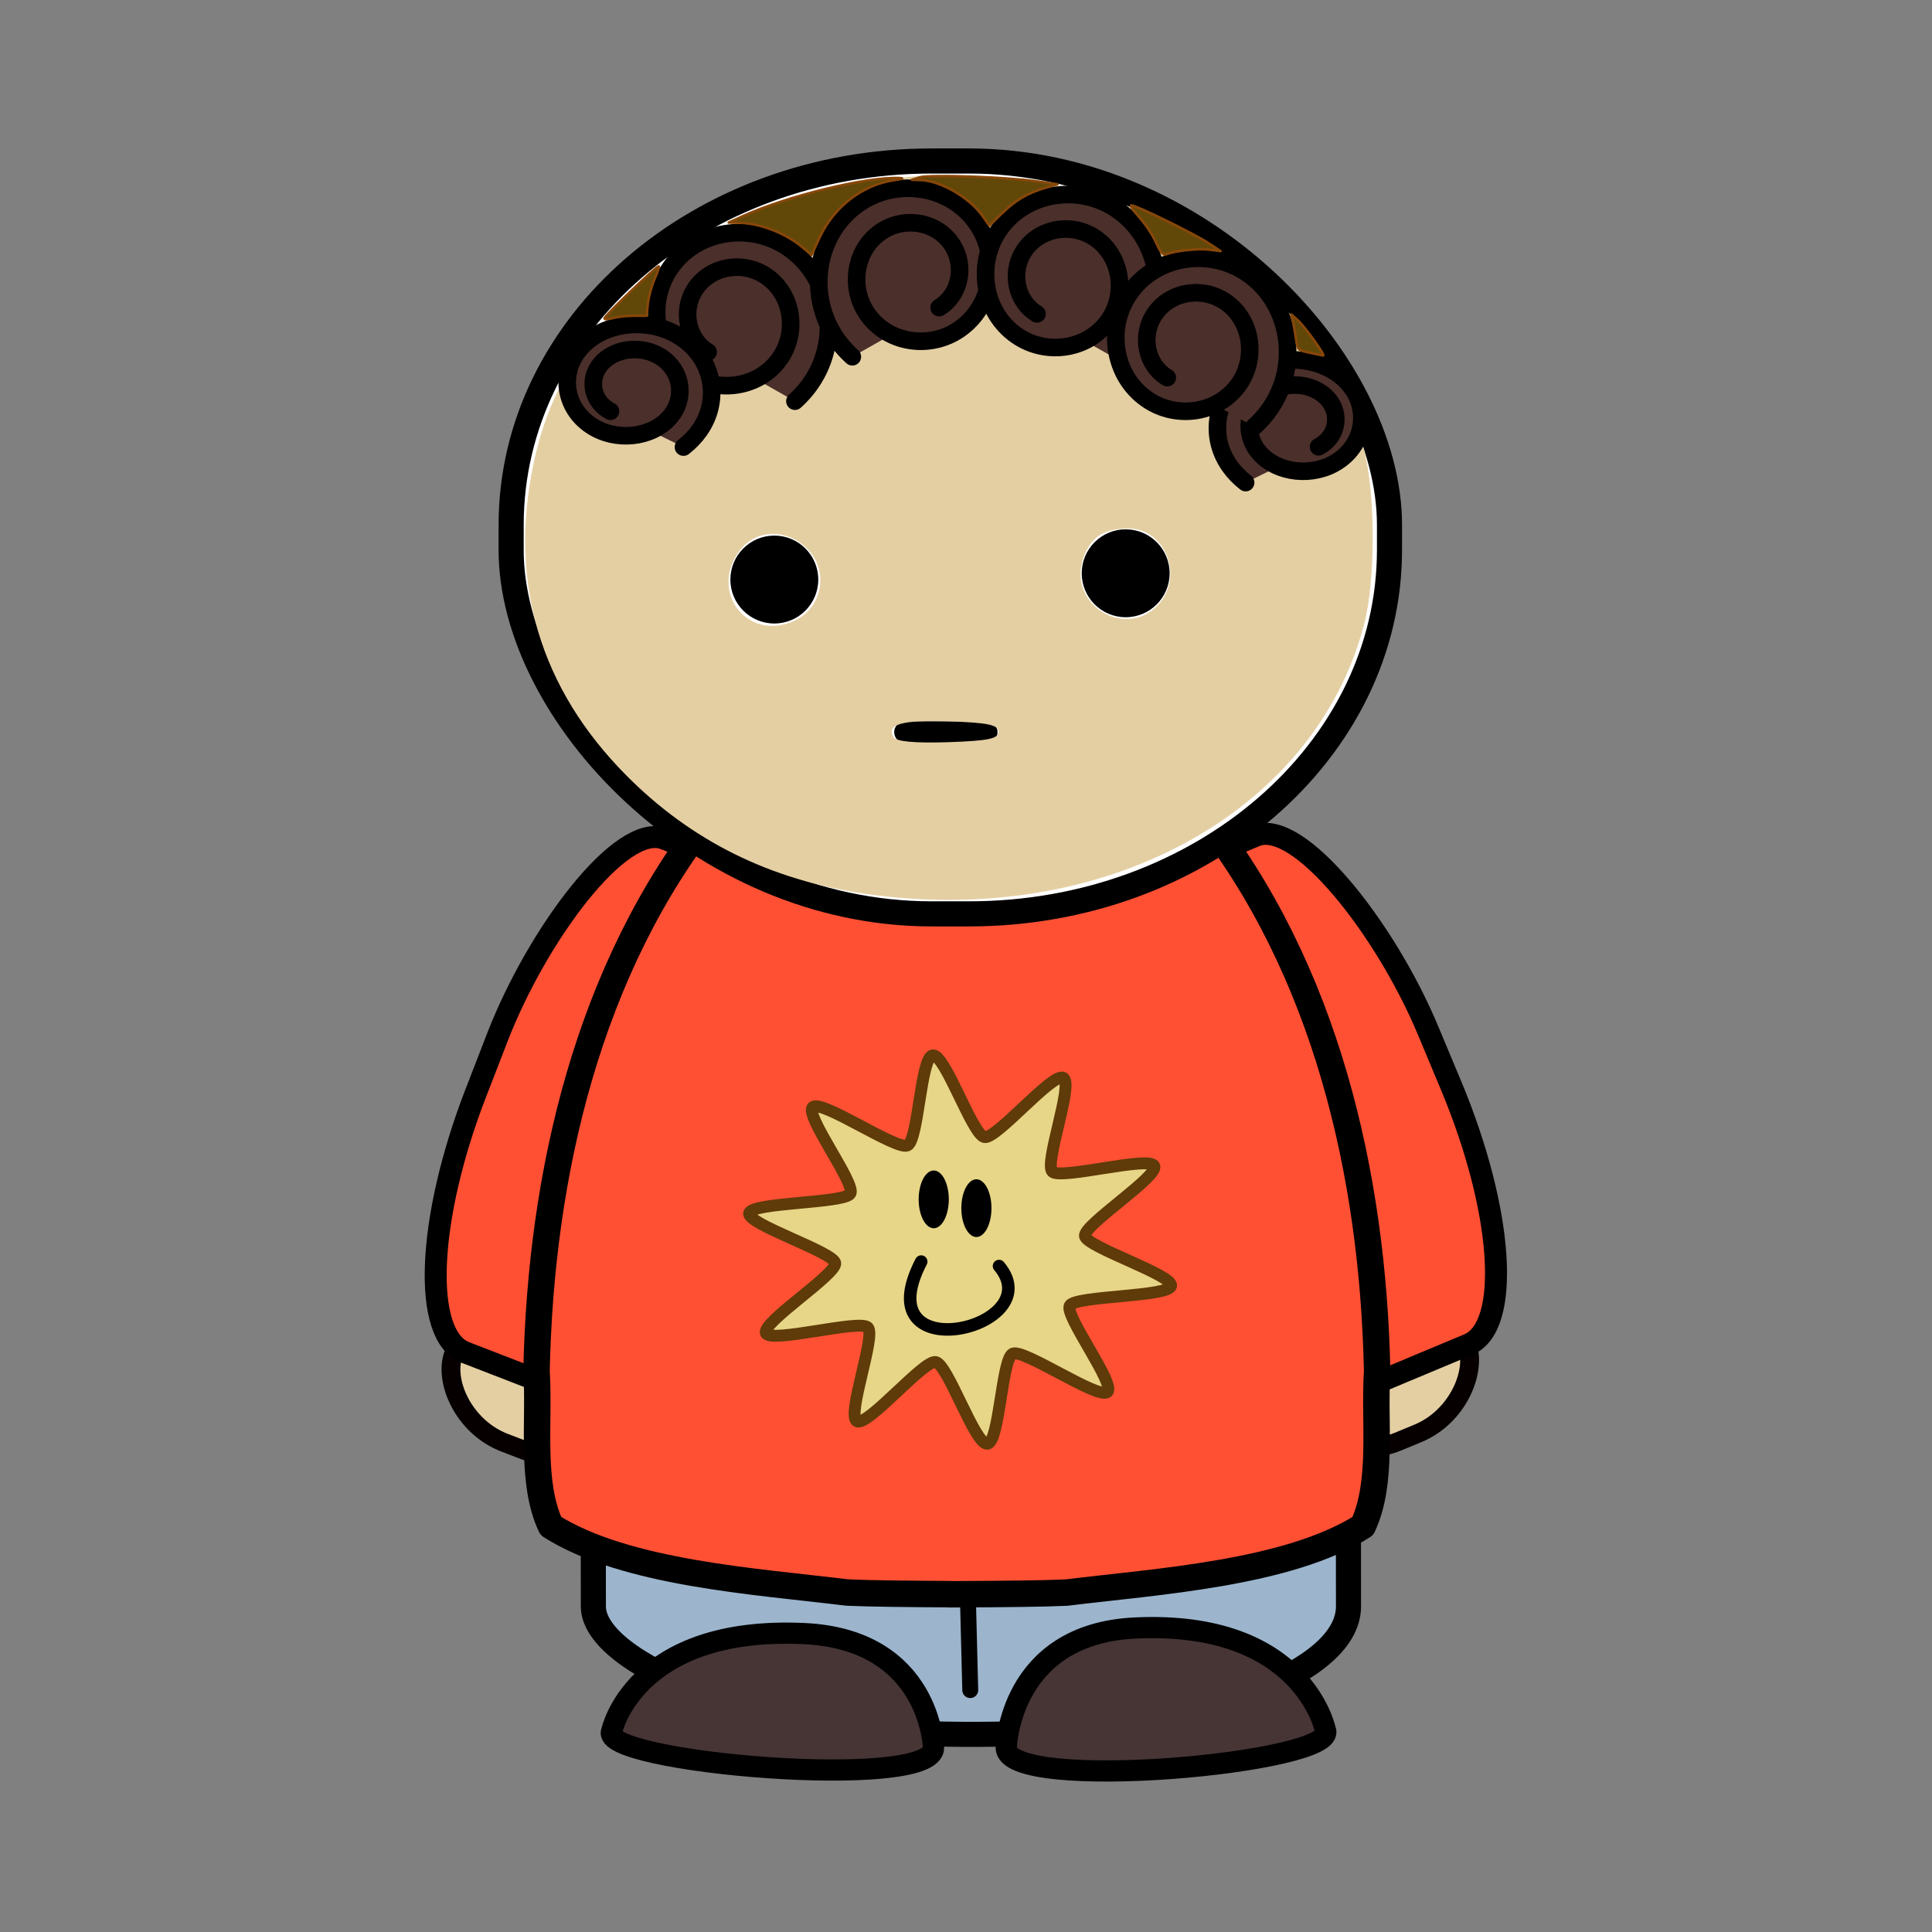 <svg:svg xmlns:dc="http://purl.org/dc/elements/1.1/" xmlns:ns1="http://sodipodi.sourceforge.net/DTD/sodipodi-0.dtd" xmlns:ns2="http://www.inkscape.org/namespaces/inkscape" xmlns:ns4="http://creativecommons.org/ns#" xmlns:rdf="http://www.w3.org/1999/02/22-rdf-syntax-ns#" xmlns:svg="http://www.w3.org/2000/svg" height="153.972" id="svg5223" version="1.1" viewBox="-33.852 -11.831 153.972 153.972" width="153.972" ns1:docname="mix-and-match-characters27.svg" ns2:version="0.91 r13725">
  <svg:rect x="-33.852" y="-11.831" width="153.972" height="153.972" fill="#808080" stroke="none"/>
  <svg:defs id="defs5225">
    <svg:filter id="filter4468" style="color-interpolation-filters:sRGB">
      <svg:feGaussianBlur id="feGaussianBlur4470" stdDeviation="0.189" />
    </svg:filter>
  </svg:defs>
  <ns1:namedview bordercolor="#666666" borderopacity="1.0" fit-margin-bottom="0" fit-margin-left="0" fit-margin-right="0" fit-margin-top="0" id="base" pagecolor="#ffffff" showgrid="false" ns2:current-layer="g4275" ns2:cx="-102.35609" ns2:cy="82.144823" ns2:document-units="px" ns2:pageopacity="0.0" ns2:pageshadow="2" ns2:window-height="1056" ns2:window-maximized="1" ns2:window-width="1855" ns2:window-x="1985" ns2:window-y="24" ns2:zoom="2.8" />
  <svg:g id="layer1" transform="translate(-293.574,-396.338)" ns2:groupmode="layer" ns2:label="Layer 1">
    <svg:g id="g4275" transform="translate(247.381,385.332)">
      <svg:rect height="10.667" id="rect3449-5" rx="6.333" ry="5.167" style="fill:#e4cfa3;fill-rule:evenodd;stroke:#060000;stroke-width:1.5;stroke-linecap:round;stroke-linejoin:round" transform="matrix(0.934,0.358,-0.358,0.934,0,0)" width="14.333" x="83.579" y="77.092" />
      <svg:rect height="10.667" id="rect3449-0-4" rx="6.333" ry="5.167" style="fill:#e4cfa3;fill-rule:evenodd;stroke:#060000;stroke-width:1.5;stroke-linecap:round;stroke-linejoin:round" transform="matrix(-0.924,0.382,0.382,0.924,0,0)" width="14.333" x="-78.845" y="142.05" />
      <svg:rect height="43.929" id="rect3252-4-6-2-2-1-2" rx="6.685" ry="19.577" style="fill:#ff5034;fill-rule:evenodd;stroke:#000000;stroke-width:1.751;stroke-linecap:round;stroke-linejoin:round" transform="matrix(-0.932,-0.361,-0.361,0.932,0,0)" width="27.376" x="-105.449" y="38.002" />
      <svg:rect height="37.056" id="rect3252-6-7-2-7-1-6-3-1" rx="29.573" ry="10.198" style="fill:#9cb5cd;fill-rule:evenodd;stroke:#000000;stroke-width:2;stroke-linecap:round;stroke-linejoin:round" transform="matrix(1,-7.4216e-5,0.001,1,0,0)" width="60.181" x="59.502" y="100.346" />
      <svg:path d="m 89.666,133.869 -0.289,-11.389" id="path3928-9-81-8-0-49-3-2" style="fill:#ffffff;stroke:#000000;stroke-width:1.268;stroke-linecap:round;stroke-linejoin:round" ns2:connector-curvature="0" />
      <svg:path d="m 92.536,138.439 c 0,0 0.225,-9.026 10.228,-9.517 13.456,-0.66 15.202,8.132 15.202,8.132 1.2,2.622 -25.536,5.075 -25.43,1.384 z" id="path4010-7-1-8-9-8-8-6" style="fill:#473535;stroke:#000000;stroke-width:1.689" ns2:connector-curvature="0" />
      <svg:path d="m 86.736,138.449 c 0,0 -0.227,-8.616 -10.312,-9.084 -13.567,-0.63 -15.327,7.762 -15.327,7.762 -1.21,2.502 25.746,4.844 25.639,1.321 z" id="path4010-1-9-1-1-1-9-9-3" style="fill:#473535;stroke:#000000;stroke-width:1.689" ns2:connector-curvature="0" />
      <svg:rect height="43.929" id="rect3252-71-0-6-4-3" rx="6.685" ry="19.577" style="fill:#ff5034;fill-rule:evenodd;stroke:#000000;stroke-width:1.751;stroke-linecap:round;stroke-linejoin:round" transform="matrix(0.923,-0.386,0.386,0.923,0,0)" width="27.376" x="57.601" y="104.011" />
      <svg:path d="m 88.856,53.029 c -0.111,0.002 -0.222,0.007 -0.333,0.01 -0.063,-0.002 -0.126,-0.004 -0.189,-0.005 -0.097,-0.002 -0.196,-1e-5 -0.293,0 l 0,0.025 c -7.436,0.422 -14.324,5.044 -18.94,10.88 -9.895,12.426 -13.668,28.791 -14.001,44.496 0.26,4.028 -0.5,8.863 1.139,12.356 5.954,3.784 16.453,4.417 23.611,5.301 1.899,0.088 4.916,0.112 8.192,0.131 l 0,0.01 c 0.344,-0.002 0.671,-0.003 1.01,-0.005 0.033,-1.6e-4 0.066,1.8e-4 0.1,0 3.276,-0.019 6.293,-0.043 8.192,-0.131 7.157,-0.884 17.657,-1.518 23.611,-5.301 1.639,-3.493 0.879,-8.328 1.139,-12.356 -0.333,-15.704 -4.107,-32.07 -14.001,-44.496 -4.616,-5.836 -11.505,-10.459 -18.94,-10.88 l 0,-0.035 c -0.097,-10e-6 -0.196,-0.002 -0.293,0 z" id="path3932-5-3-8-0-8-51-1-3" style="fill:#ff5034;fill-rule:evenodd;stroke:#000000;stroke-width:2.106;stroke-linecap:round;stroke-linejoin:round" ns2:connector-curvature="0" />
      <svg:g id="g5555" transform="translate(469.089,176.997)">
        <svg:g id="g5225">
          <svg:rect height="60" id="rect4240-8-9-5-9" rx="33.5" ry="29" style="fill:#ffffff;fill-rule:evenodd;stroke:#000000;stroke-width:2;stroke-linecap:round;stroke-linejoin:bevel" width="70" x="-416.012" y="-164.991" />
          <svg:path d="m -384.62,-119.474 6.506,0" id="path3831-2-0-3-22-6-5-6" style="fill:#ffffff;stroke:#000000;stroke-width:1.729;stroke-linecap:round;stroke-linejoin:round" ns2:connector-curvature="0" />
          <svg:g id="g456-8-2-1-4-8-8" transform="matrix(0.654,0,0,-0.654,-391.535,-131.634)">
            <svg:path d="m 0,0 c 0,-2.958 -2.396,-5.355 -5.355,-5.355 -2.958,0 -5.356,2.397 -5.356,5.355 0,2.957 2.398,5.356 5.356,5.356 C -2.396,5.356 0,2.957 0,0" id="path458-3-6-8-8-1-0" ns2:connector-curvature="0" />
          </svg:g>
          <svg:g id="g456-1-7-8-0-9-1" transform="matrix(0.654,0,0,-0.654,-363.534,-132.134)">
            <svg:path d="m 0,0 c 0,-2.958 -2.396,-5.355 -5.355,-5.355 -2.958,0 -5.356,2.397 -5.356,5.355 0,2.957 2.398,5.356 5.356,5.356 C -2.396,5.356 0,2.957 0,0" id="path458-9-9-9-1-08-7" ns2:connector-curvature="0" />
          </svg:g>
        </svg:g>
        <svg:path d="m -387.804,-106.593 c -7.573,-1.103 -13.826,-4.198 -19.004,-9.406 -6.913,-6.952 -9.426,-15.405 -7.408,-24.926 1.085,-5.121 3.207,-8.864 7.44,-13.123 3.117,-3.137 4.474,-4.117 8.11,-5.86 5.098,-2.444 8.785,-3.415 14.548,-3.832 17.406,-1.258 32.447,7.834 36.089,21.814 0.908,3.485 0.908,10.352 0,13.837 -3.936,15.112 -20.848,24.252 -39.774,21.495 z m 10.627,-12.908 c 0,-0.551 -0.801,-0.722 -3.891,-0.83 -3.816,-0.133 -5.096,0.232 -4.454,1.27 0.209,0.338 1.726,0.474 4.334,0.387 3.198,-0.106 4.012,-0.274 4.012,-0.827 z m -16.272,-8.845 c 2.26,-1.03 2.785,-3.99 1.02,-5.756 -1.593,-1.593 -4.022,-1.554 -5.31,0.083 -2.585,3.287 0.519,7.391 4.291,5.672 z m 29.116,-1.409 c 1.915,-2.263 0.391,-5.946 -2.46,-5.946 -1.997,0 -3.032,0.676 -3.62,2.364 -1.309,3.754 3.525,6.602 6.081,3.582 z" id="path5523" style="fill:#e4cfa3;fill-opacity:1" ns2:connector-curvature="0" />
      </svg:g>
      <svg:path d="m 68.776,27.23 c -1.663,-0.998 -2.096,-3.243 -1.121,-4.88 1.143,-1.918 3.703,-2.416 5.567,-1.284 2.175,1.32 2.737,4.267 1.446,6.41 -1.5,2.489 -4.834,3.131 -7.256,1.645 -2.802,-1.719 -3.523,-5.529 -1.841,-8.294 1.938,-3.186 6.22,-4.003 9.323,-2.08 3.563,2.207 4.474,7.067 2.314,10.586 -0.414,0.675 -0.927,1.287 -1.515,1.814" id="path3920-6-93-3-4-1-7-0-2-5-6" style="fill:#4a2f2b;stroke:#000000;stroke-width:1.4;stroke-linecap:round;stroke-linejoin:round" ns2:connector-curvature="0" />
      <svg:path d="m 87.185,23.69 c 1.663,-0.998 2.096,-3.243 1.121,-4.88 -1.143,-1.918 -3.703,-2.416 -5.567,-1.284 -2.175,1.32 -2.737,4.267 -1.446,6.41 1.5,2.489 4.834,3.131 7.256,1.645 2.802,-1.719 3.523,-5.529 1.841,-8.294 -1.938,-3.186 -6.22,-4.003 -9.323,-2.08 -3.563,2.207 -4.474,7.067 -2.314,10.586 0.414,0.675 0.927,1.287 1.515,1.814" id="path3920-7-7-473-9-4-9-2-9-0-4-7" style="fill:#4a2f2b;stroke:#000000;stroke-width:1.4;stroke-linecap:round;stroke-linejoin:round" ns2:connector-curvature="0" />
      <svg:path d="m 117.426,34.782 c 1.398,-0.726 1.762,-2.361 0.943,-3.552 -0.961,-1.396 -3.113,-1.759 -4.68,-0.935 -1.828,0.961 -2.301,3.106 -1.216,4.666 1.261,1.812 4.064,2.279 6.101,1.198 2.356,-1.252 2.962,-4.025 1.547,-6.037 -1.63,-2.319 -5.229,-2.914 -7.838,-1.514 -2.995,1.607 -3.762,5.144 -1.945,7.706 0.348,0.491 0.779,0.937 1.274,1.321" id="path3920-7-6-4-7-8-6-8-7-2-3-4-6" style="fill:#4a2f2b;stroke:#000000;stroke-width:1.4;stroke-linecap:round;stroke-linejoin:round" ns2:connector-curvature="0" />
      <svg:path d="m 60.996,31.952 c -1.398,-0.726 -1.762,-2.361 -0.943,-3.552 0.961,-1.396 3.113,-1.759 4.68,-0.935 1.828,0.961 2.301,3.106 1.216,4.666 -1.261,1.812 -4.064,2.279 -6.101,1.198 -2.356,-1.252 -2.962,-4.025 -1.547,-6.037 1.63,-2.319 5.229,-2.914 7.838,-1.514 2.995,1.607 3.762,5.144 1.945,7.706 -0.348,0.491 -0.779,0.937 -1.274,1.321" id="path3920-7-6-47-3-3-9-9-4-1-4-3-7" style="fill:#4a2f2b;stroke:#000000;stroke-width:1.4;stroke-linecap:round;stroke-linejoin:round" ns2:connector-curvature="0" />
      <svg:path d="m 94.986,24.19 c -1.663,-0.998 -2.096,-3.243 -1.121,-4.88 1.143,-1.918 3.703,-2.416 5.567,-1.284 2.175,1.32 2.737,4.267 1.446,6.41 -1.5,2.489 -4.834,3.131 -7.256,1.645 -2.802,-1.719 -3.523,-5.529 -1.841,-8.294 1.938,-3.186 6.22,-4.003 9.323,-2.08 3.563,2.207 4.474,7.067 2.314,10.586 -0.414,0.675 -0.927,1.287 -1.515,1.814" id="path3920-7-7-5-27-8-9-3-5-2-3-9-5" style="fill:#4a2f2b;stroke:#000000;stroke-width:1.4;stroke-linecap:round;stroke-linejoin:round" ns2:connector-curvature="0" />
      <svg:path d="m 105.366,29.27 c -1.663,-0.998 -2.096,-3.243 -1.121,-4.88 1.143,-1.918 3.703,-2.416 5.567,-1.284 2.175,1.32 2.737,4.267 1.446,6.41 -1.5,2.489 -4.834,3.131 -7.256,1.645 -2.802,-1.719 -3.523,-5.529 -1.841,-8.294 1.938,-3.186 6.22,-4.003 9.323,-2.08 3.563,2.207 4.474,7.067 2.314,10.586 -0.414,0.675 -0.927,1.287 -1.515,1.814" id="path3920-7-7-50-9-4-5-7-3-5-9-1-0" style="fill:#4a2f2b;stroke:#000000;stroke-width:1.4;stroke-linecap:round;stroke-linejoin:round" ns2:connector-curvature="0" />
      <svg:path d="m 76.316,18.899 c -1.351,-1.144 -3.415,-1.942 -5.099,-1.972 l -0.8,-0.014 1.1,-0.501 c 3.537,-1.611 9.839,-3.154 12.464,-3.051 0.45,0.018 0.336,0.069 -0.393,0.176 -2.521,0.369 -4.8,2.128 -5.937,4.583 l -0.636,1.372 -0.699,-0.593 z" id="path4178" style="fill:#624808;fill-rule:evenodd;stroke:#87470a;stroke-width:0.2;stroke-linecap:round;stroke-linejoin:round" ns2:connector-curvature="0" />
      <svg:path d="m 90.656,16.399 c -1.025,-1.471 -3.348,-2.822 -4.939,-2.872 l -0.7,-0.022 0.6,-0.195 c 0.732,-0.238 6.884,-0.031 9.3,0.312 l 1.7,0.242 -0.899,0.258 c -1.444,0.415 -2.431,0.99 -3.517,2.047 l -1.016,0.989 -0.529,-0.76 z" id="path4180" style="fill:#624808;fill-rule:evenodd;stroke:#87470a;stroke-width:0.2;stroke-linecap:round;stroke-linejoin:round" ns2:connector-curvature="0" />
      <svg:path d="m 104.456,18.469 c -0.277,-0.604 -0.882,-1.51 -1.346,-2.013 -0.464,-0.503 -0.733,-0.915 -0.598,-0.915 0.38,0 4.984,2.255 6.105,2.99 l 1,0.655 -0.928,-0.116 c -0.878,-0.11 -2.683,0.086 -3.401,0.368 -0.254,0.1 -0.445,-0.123 -0.832,-0.969 l 0,0 z" id="path4182" style="fill:#624808;fill-rule:evenodd;stroke:#87470a;stroke-width:0.2;stroke-linecap:round;stroke-linejoin:round" ns2:connector-curvature="0" />
      <svg:path d="m 116.686,27.279 c -0.915,-0.199 -0.934,-0.219 -1.064,-1.123 -0.073,-0.506 -0.184,-1.145 -0.246,-1.42 l -0.114,-0.5 0.515,0.472 c 0.606,0.556 2.241,2.84 2.004,2.8 -0.089,-0.015 -0.582,-0.119 -1.095,-0.23 z" id="path4184" style="fill:#624808;fill-rule:evenodd;stroke:#87470a;stroke-width:0.2;stroke-linecap:round;stroke-linejoin:round" ns2:connector-curvature="0" />
      <svg:path d="m 60.516,24.549 c 0,-0.206 4.222,-4.252 4.328,-4.146 0.042,0.042 -0.108,0.496 -0.335,1.008 -0.227,0.512 -0.465,1.381 -0.53,1.931 l -0.118,1 -1.024,0 c -0.563,0 -1.315,0.084 -1.672,0.186 -0.357,0.102 -0.649,0.112 -0.649,0.021 z" id="path4188" style="fill:#624808;fill-rule:evenodd;stroke:#87470a;stroke-width:0.2;stroke-linecap:round;stroke-linejoin:round" ns2:connector-curvature="0" />
      <svg:path d="m 91.68,96.858 a 2.021,1.255 56.524 0 0 2.388,-0.271" id="path4197" style="fill:none;stroke:#000000;stroke-width:0.859;stroke-linecap:round;stroke-linejoin:round" ns2:connector-curvature="0" />
      <svg:path d="m 86.498,97.199 a 1.255,2.021 27.314 0 1 -2.403,-0.013" id="path4197-5" style="fill:none;stroke:#000000;stroke-width:0.859;stroke-linecap:round;stroke-linejoin:round" ns2:connector-curvature="0" />
      <svg:path d="m 100.59,110.114 c -0.726,0.613 -6.64,-3.447 -7.535,-3.061 -0.882,0.38 -1.056,7.077 -2.025,7.182 -0.983,0.107 -3.15,-6.348 -4.123,-6.515 -0.959,-0.165 -5.416,5.159 -6.268,4.725 -0.864,-0.441 1.543,-6.824 0.864,-7.481 -0.669,-0.648 -7.707,1.271 -8.116,0.463 -0.415,-0.82 5.647,-4.694 5.521,-5.589 -0.124,-0.883 -7.054,-3.103 -6.864,-3.976 0.193,-0.885 7.594,-0.771 8.069,-1.562 0.469,-0.781 -3.707,-6.291 -2.99,-6.896 0.726,-0.613 6.64,3.447 7.535,3.061 0.882,-0.38 1.056,-7.077 2.025,-7.182 0.983,-0.107 3.15,6.348 4.123,6.515 0.959,0.165 5.416,-5.159 6.268,-4.725 0.864,0.441 -1.543,6.824 -0.864,7.481 0.669,0.648 7.707,-1.271 8.116,-0.463 0.415,0.82 -5.647,4.694 -5.521,5.589 0.124,0.883 7.054,3.103 6.864,3.976 -0.193,0.885 -7.594,0.771 -8.069,1.562 -0.469,0.781 3.707,6.291 2.99,6.896 z" id="path4026" style="fill:#e7d687;fill-rule:evenodd;stroke:#5e3b08;stroke-width:0.946;stroke-linejoin:round" ns2:connector-curvature="0" />
      <svg:path d="m 85.756,99.719 c -4.571,8.804 10.374,5.319 6.204,0.354" id="path4058" style="fill:none;stroke:#000000;stroke-linecap:round;stroke-linejoin:round" ns2:connector-curvature="0" />
      <svg:path d="m 87.956,94.759 a 1.2,2.3 0 0 1 -2.4,0 1.2,2.3 0 1 1 2.4,0 z" id="path4235" ns2:connector-curvature="0" />
      <svg:path d="m 91.356,95.459 a 1.2,2.3 0 0 1 -2.4,0 1.2,2.3 0 1 1 2.4,0 z" id="path4235-3" ns2:connector-curvature="0" />
    </svg:g>
  </svg:g>
</svg:svg>